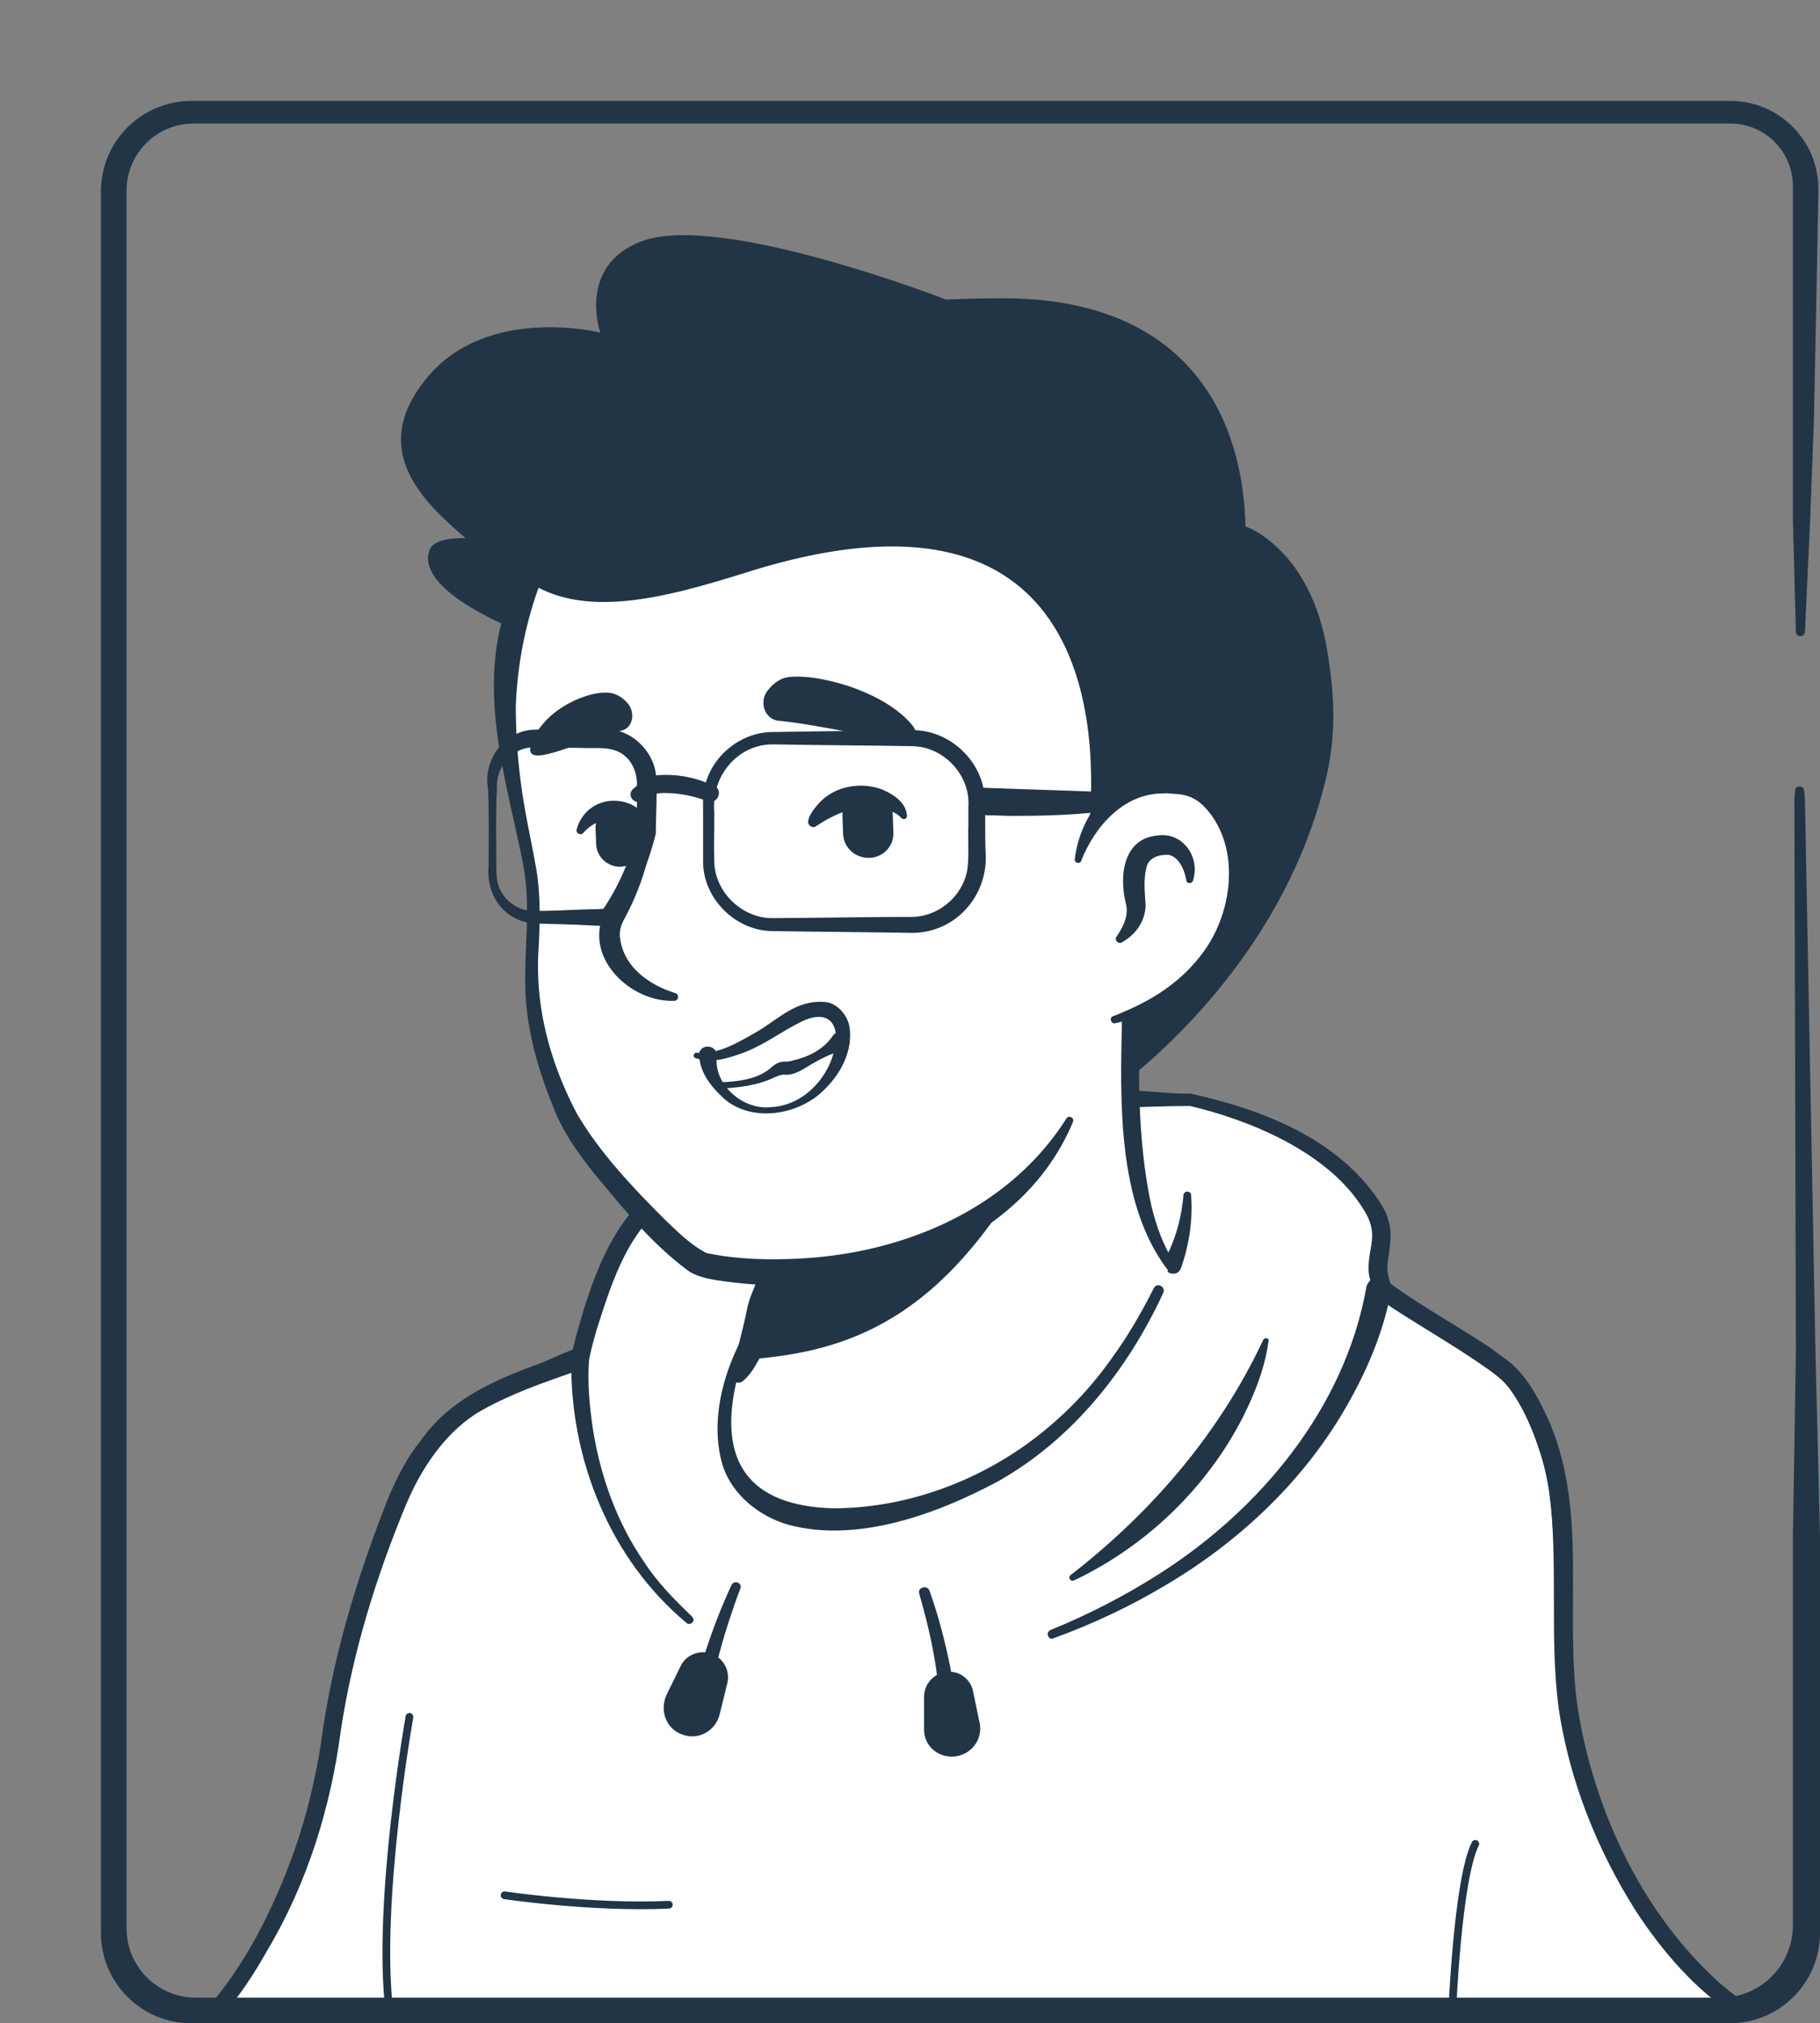 <svg xmlns="http://www.w3.org/2000/svg" width="1208" height="1343" fill="none" viewBox="0 0 1208 1343">
  <rect x="0" y="0" width="1208" height="1343" fill="#808080" stroke="none"/>
  <path fill="#fff" d="M274.117 1091.76c2.745 1.97 5.882 3.93 8.628 5.89 3.137 1.96 5.882 3.92 9.019 5.49 2.745 1.57 5.098 3.13 7.843 4.7.392.4.785.4 1.177.79 9.019 5.49 18.431 10.59 27.843 15.29a89.029 89.029 0 0 0 8.627 4.32s.393.39.785.39c3.137 1.57 6.274 3.13 9.411 4.7 6.275 3.14 12.942 5.89 19.216 8.63 3.137 1.57 6.667 2.75 9.804 3.92 3.137 1.18 6.667 2.75 9.804 3.92 3.137 1.18 6.667 2.75 9.804 3.93h.392c3.137 1.17 6.667 2.35 9.804 3.52 7.059 2.36 14.51 4.71 21.569 7.06 2.353.79 5.098 1.57 7.451 2.36a236.202 236.202 0 0 0 22.353 5.88c2.745.78 5.49 1.18 8.627 1.96 7.059 1.57 14.51 3.14 21.569 4.71 1.568.39 2.745.39 4.313.78 2.353.39 5.098.78 7.451 1.18 3.53.39 6.667 1.17 10.196 1.56 1.569.4 3.138.4 4.706.79 1.961.39 4.314.78 6.667.78 6.274.79 12.941 1.57 19.216 2.36 1.96.39 4.313.39 6.274.78h.392c2.745.39 5.49.39 8.236.79 2.745.39 5.49.39 8.235.39 1.568 0 3.529.39 5.098.39 3.137 0 5.882.39 8.627.39 3.922 0 7.451.39 11.373.39h19.608c165.49-2.35 314.117-72.55 420.395-183.92 0 0 0-.39.39-.39 11.76-10.588 1.57-67.059-45.883-102.745-59.608-45.098-202.353-73.333-202.353-73.333s-55.294-9.02-260.392 33.725c-120 25.098-211.373 61.569-262.353 160.393-10.589 20.39-21.177 51.76 16.078 68.23Z"/>
  <path fill="#213547" d="M519.215 858.823c-75.294 15.295-155.686 31.765-217.647 81.569-20.784 16.863-34.51 41.569-45.882 65.488-5.49 11.77-10.981 23.92-15.294 36.87-2.353 8.62-5.883 18.43-3.922 28.62.392 2.75 2.745 6.28 4.706 8.24 9.02 9.02 18.823 14.51 28.627 21.57 57.647 40 123.922 68.23 192.549 83.13 152.942 33.34 318.432 7.45 452.942-72.94 44.705-27.06 85.886-60 121.176-98.82 3.92-4.71 3.92-12.55 3.92-17.648-.39-11.765-3.53-23.137-7.45-33.726-9.41-24.313-21.57-48.627-42.352-65.49-14.902-10.196-30.981-18.823-47.451-25.882-51.765-21.961-106.275-37.255-162.353-43.53-4.706-.392-5.49 6.275-.785 7.059 53.726 10.981 107.059 27.451 156.863 49.804 18.039 9.02 37.255 16.863 51.765 30.981 13.723 14.902 23.533 33.333 31.373 52.156 5.1 11.373 8.63 29.412 7.06 38.436-24.71 29.41-53.727 55.29-85.1 77.64-171.764 120-432.549 127.85-615.294 27.85-16.47-9.02-32.549-19.22-47.843-29.81-7.451-5.1-15.294-9.41-21.176-15.29-.393-.39 0 0 0 .39s.392.78.392.78c-.392-4.7 1.176-10.98 3.137-17.25 7.059-22.75 18.431-46.67 30.588-67.451 19.216-30.981 51.765-50.589 84.706-66.275 22.745-10.588 46.667-18.823 70.98-26.667 24.314-7.843 49.02-14.509 73.726-20.392 6.274-1.568 4.314-10.588-1.961-9.412Z"/>
  <path fill="#fff" d="M220.394 1147.45c7.451-58.04 40.392-155.686 60.392-181.961 21.961-28.627 30.98-37.647 104.314-62.353 3.921-19.608 18.431-69.019 35.686-89.804 26.274-39.608 98.039-48.627 119.608-43.921 0 0 116.078-40.785 249.804-40.785 42.353 9.412 91.372 28.628 118.039 69.02 18.039 26.667-2.353 35.294 6.667 59.608 2.352 6.274 57.254 37.647 79.607 56.47 10.199 8.236 21.569 29.02 29.409 56.079 15.69 55.297-1.17 131.767 18.43 198.427 37.65 128.63 114.12 167.06 114.12 167.06H143.139c.784-.39 61.176-65.49 77.255-187.84Z"/>
  <path fill="#213547" d="M226.275 1148.24c7.843-51.38 23.529-102.36 43.529-150.2 9.804-23.138 24.706-45.491 45.49-59.216 10.588-6.667 22.353-11.765 34.51-16.863 12.157-4.706 24.706-9.02 36.863-13.333 1.96-.785 3.529-2.353 3.921-4.314 1.569-7.843 3.53-15.294 5.883-23.137 10.196-31.765 21.176-67.059 50.98-85.49 22.745-13.726 49.804-20.393 76.078-21.569 5.098 0 10.589 0 15.295.784h1.568c.392 0 1.177 0 1.569-.392 18.823-9.02 39.608-14.51 60-20 61.176-14.118 125.098-20 187.843-20.392 38.431 9.02 92.157 30.196 115.686 69.412 3.922 6.274 5.883 12.549 5.098 19.608-.784 7.843-3.529 16.47-1.568 24.705.784 3.53 1.568 7.451 3.137 10.589 3.137 4.313 8.235 7.058 12.157 9.804 20.392 13.333 41.176 25.098 60.784 38.823 6.667 4.706 12.941 9.02 17.652 15.686 13.72 19.608 21.96 43.138 25.49 66.667 6.27 47.848 0 96.468 6.27 144.318 7.06 47.84 25.49 94.11 51.37 134.9 18.04 27.45 40 52.94 67.85 70.59l2.74-10.98H143.137l4.314 9.8c11.765-13.33 21.177-27.84 29.804-43.14 26.667-44.7 42.353-95.29 49.02-146.66Zm-11.765-1.57c-4.314 33.33-12.549 66.27-25.098 97.64-12.549 30.98-28.236 61.18-50.196 86.67-3.138 3.53-.392 10.2 4.313 9.8H1156.86c3.14 0 5.89-2.74 5.89-5.88 0-2.35-1.18-4.31-3.14-5.1-6.28-3.53-12.55-8.62-18.43-13.72-51.38-46.28-83.53-114.9-94.12-183.14-9.02-63.92 7.84-132.94-20.79-193.724-6.66-14.118-14.9-29.02-28.231-38.039-24.313-18.039-50.98-31.373-74.902-49.02-.392 0-.392-.392-.392-.392.392.392.784 1.176.784 1.569-2.353-5.491-3.137-10.196-2.353-16.471 1.177-7.843 3.138-18.431.393-26.667-1.177-4.705-3.53-9.019-5.883-12.549-28.235-42.353-78.039-61.176-125.49-71.764-13.333.392-27.059-1.961-40.392-1.961-18.431 0-37.255 2.745-55.686 5.098-52.942 8.235-103.922 22.353-156.079 33.725l3.53-.392c-12.157-2.353-23.53-1.176-35.294.392-75.295 11.373-100.785 44.314-121.177 114.51-2.353 7.843-4.314 15.686-6.274 23.922l3.921-4.706c-37.647 13.333-80 25.49-103.921 60.392-8.628 10.588-14.902 23.137-20.393 35.686-20 50.201-35.686 100.781-43.921 154.121Z"/>
  <path fill="#213547" d="M838.43 889.413c-29.019 61.961-74.117 114.507-127.843 156.077-1.961 1.57 0 4.71 2.353 3.53 47.843-22.74 88.235-61.568 112.157-108.626 7.843-15.687 14.51-32.55 16.863-50.197.784-1.96-2.353-2.745-3.53-.784Zm-459.216 12.941c-1.176 65.49 25.491 132.546 76.471 174.906 1.176 1.17 2.745.78 3.922-.4 1.176-1.17.784-2.74-.393-3.92-11.372-10.98-22.745-22.35-31.372-35.68-18.039-25.89-29.02-56.475-34.118-87.455-2.353-15.294-3.921-31.765-2.745-47.059.392-7.451-11.372-8.235-11.765-.392Zm230.982 155.686c9.02 31.76 16.47 66.27 12.157 99.22-1.177 7.45 10.196 9.41 11.764 1.56 1.961-18.04-.392-35.68-3.529-52.94-3.529-17.25-7.843-33.72-13.725-50.19-1.569-3.92-8.236-1.96-6.667 2.35Zm-124.706-5.88c-12.941 27.84-21.96 56.86-29.019 86.27-.785 3.14 1.176 6.28 4.313 7.06 3.138.78 6.275-1.18 7.059-4.31 3.922-21.96 9.02-43.92 16.079-65.49 2.353-7.06 4.706-14.12 7.451-21.18 1.568-3.53-3.922-6.27-5.883-2.35Z"/>
  <path fill="#213547" d="M906.667 855.686c-14.51 79.216-70.196 146.274-137.255 189.024-22.745 14.51-47.059 27.05-72.157 37.25-1.569.79-2.353 2.35-1.569 3.92.392 1.57 2.353 2.36 3.53 1.57 25.882-9.41 50.98-21.18 74.509-35.29 47.844-28.24 89.804-67.454 118.04-115.297 14.509-24.706 25.882-50.588 31.372-78.824.785-4.706-2.353-9.019-7.059-9.804-4.313-1.176-9.019 2.353-9.411 7.451Zm-272.94 310.194c10.981-1.17 18.824-11.37 16.471-22.35l-4.314-20.78c-1.568-8.24-9.412-14.12-17.647-12.95-8.235.79-14.902 7.85-14.902 16.47v21.18c-.392 10.98 9.02 19.61 20.392 18.43Zm-180.786-14.51c10.588 3.92 21.961-2.35 24.706-13.33l5.098-20.78c1.961-8.24-2.353-16.48-10.588-19.61-7.843-2.75-16.863.78-20.392 8.23l-9.412 19.22c-4.706 10.59 0 22.74 10.588 26.27Z"/>
  <path stroke="#213547" stroke-linecap="round" stroke-linejoin="round" stroke-miterlimit="10" stroke-width="5.126" d="M963.922 1334.9s3.529-87.45 15.294-110.98m-707.451-84.31s-21.961 123.14-13.334 195.29m76.471-76.86s58.039 8.63 109.019 6.27"/>
  <path fill="#213547" d="M783.923 841.569c5.49-15.686 7.843-31.764 6.666-48.235 0-1.569-1.176-2.353-2.745-2.353-1.176 0-2.353 1.176-2.353 2.353-1.176 14.902-5.49 30.196-12.549 43.137-3.529 7.843 8.236 12.941 10.981 5.098Zm-265.098 20.785c10.981-24.706 38.039-37.255 61.961-45.883 14.902-4.706 31.373-8.235 47.059-10.588 38.039-5.882 91.765-14.902 129.804-18.824.392 0 .392-.784 0-.784-10.981-1.176-21.961-1.176-32.941-1.176-32.942.784-65.883 4.313-98.432 9.411-32.549 5.098-67.451 14.902-92.157 38.432-7.843 8.235-14.902 17.647-16.862 29.019-.393 1.177 1.176 1.569 1.568.393Z"/>
  <path fill="#fff" d="M482.356 963.138c8.235 40.392 61.568 64.702 151.372 28.235 93.334-37.647 133.726-127.451 143.922-154.118-55.294-103.529-16.863-175.294-16.863-175.294C633.336 650.981 521.964 800 521.964 800l-17.255 73.726c-1.569 6.274-4.706 11.765-9.412 15.686-8.235 14.51-18.039 47.843-12.941 73.726Z"/>
  <path fill="#213547" d="M779.609 838.432c-7.451-11.373-12.157-24.706-15.294-37.647-5.883-27.059-7.844-54.51-8.236-81.961v-10.196c1.177-10.196 4.706-20.784 8.628-30.196 5.098-12.549-13.334-20.392-19.216-7.843-.784 1.568-.784 4.313-.784 5.882-1.177 53.333-3.53 121.961 30.196 166.275 2.353 2.353 7.059-1.177 4.706-4.314Zm-261.96-39.216c-5.882 3.53-7.843 8.236-8.627 12.942-2.353 9.411-1.569 19.608-3.922 29.411-1.961 9.412-7.843 18.432-9.412 28.236-1.96 10.196-7.843 31.764-10.196 42.353-.784 2.353.785 5.098 3.53 5.49 1.568.392 2.745 0 3.921-.784 5.098-4.314 7.451-8.628 10.588-14.118 5.098-9.412 8.628-18.039 11.765-28.628 2.745-9.411 1.569-19.607 3.922-29.411 1.961-9.412 7.451-18.432 9.412-28.236 1.176-4.706 1.568-9.804-1.961-15.686-2.353-2.353-6.275-3.137-9.02-1.569Z"/>
  <path fill="#213547" d="M489.413 902.745c74.902-3.921 136.078-27.451 195.686-133.725-50.196 44.314-109.412 61.176-171.765 69.02l-8.235 36.078c-1.569 6.274-10.98 24.706-15.686 28.627Z"/>
  <path fill="#213547" d="M492.548 888.236c-13.333 25.098-21.176 56.47-12.941 84.313 6.275 19.608 24.314 34.121 43.922 39.611 45.49 12.15 98.039-7.06 138.431-28.63 49.804-27.843 86.667-74.51 110.196-125.49 1.569-3.922-3.921-7.059-6.274-3.138-8.236 16.471-17.647 32.549-28.236 47.059-10.588 14.902-22.745 28.628-36.47 40.784-40 36.079-94.118 58.435-148.236 58.435-55.686-1.572-76.862-30.984-63.921-85.101 1.961-8.628 5.098-17.647 9.412-25.098 2.353-3.138-3.53-6.667-5.883-2.745Z"/>
  <path fill="#fff" d="M340.785 417.255c-7.059 32.941-10.588 59.608 8.627 147.451 18.824 87.451-27.058 105.49 81.569 245.49 44.314 57.255 151.765 41.177 238.824-18.039 29.411-20 41.96-71.372 63.921-107.843 17.255-28.627 25.098 1.176 47.843-23.529 30.981-33.726 68.236-101.569 49.804-221.569-29.804-194.51-183.921-217.255-298.039-195.686-114.902 21.96-173.726 87.058-192.549 173.725Z"/>
  <path fill="#213547" d="M761.962 695.686c9.019-15.294 20.784-28.627 31.764-42.745 10.589-14.509 19.216-30.588 26.275-47.058 46.666-114.51 28.627-275.687-85.883-343.138-47.451-27.451-104.705-34.117-158.039-29.804-114.117 8.236-218.823 60.785-243.529 181.569-13.334 53.333 4.706 108.235 14.902 160.392 4.706 25.883.784 52.549 1.176 79.216.392 27.059 7.843 54.117 18.039 79.216 6.275 17.254 17.255 32.548 28.628 46.666 18.823 22.745 37.647 45.883 61.569 63.53 5.49 3.921 15.294 5.882 21.96 6.666 18.432 2.745 36.471 3.53 54.902 2.353 72.157-3.137 149.412-38.039 178.432-107.843 1.176-2.745-2.745-4.706-4.314-2.353-37.647 59.608-106.667 89.02-175.294 92.941-21.177 1.177-42.745.785-63.53-3.529-10.196-5.098-19.215-14.118-27.843-22.353-21.176-21.177-42.745-43.922-58.039-69.804-18.431-34.902-28.627-72.941-25.49-112.549.784-17.647 1.176-36.078-2.353-53.725-3.137-17.648-7.059-34.51-9.412-52.549a388.461 388.461 0 0 1-3.529-52.157c1.961-50.589 18.431-102.745 50.588-141.961 70.98-88.235 238.823-111.373 333.333-50.981 59.608 36.863 87.451 105.883 96.471 172.942 13.725 80.392 9.804 159.607-54.118 218.039l-18.823 19.608c-7.451 8.627 5.882 18.823 12.157 9.411Z"/>
  <path fill="#fff" d="M715.689 570.98s12.156-58.823 69.411-51.765c49.412 6.275 66.667 124.706-45.49 157.648"/>
  <path fill="#213547" d="M744.707 625.49c9.019-5.098 15.294-13.725 15.686-24.314-.392-7.843-1.568-16.862.392-24.705 1.177-7.451 9.02-9.412 14.902-9.02 6.275 1.176 10.196 9.02 11.373 15.294 0 .392.392 1.569.392 1.961.392 1.961 3.529 1.961 4.314 0 5.098-15.294-6.275-32.157-22.745-30.196-23.138 1.568-26.275 25.882-21.961 44.313 2.353 7.844-.785 14.902-5.098 21.569l-.785 1.177c-1.96 2.352 1.177 5.49 3.53 3.921Zm-313.725-96.078c-5.882 27.843-16.863 53.725-30.588 78.039-12.157 29.804 19.216 58.039 47.059 56.862 3.137 0 3.529-4.313.784-5.098-17.647-5.49-33.725-17.254-36.471-35.294-1.176-5.49.393-10.196 3.138-14.902 12.941-24.313 20.784-52.157 18.823-79.607 0-1.961-2.745-1.961-2.745 0Z"/>
  <path fill="#213547" d="M717.648 571.373c9.02-23.138 28.627-45.098 54.902-44.706 2.353-.392 6.274.392 8.627.392 6.667.392 12.157 2.745 17.255 7.451 25.098 25.098 20.785 69.412.392 97.255-7.058 9.804-16.078 18.431-26.274 25.49-10.196 7.059-21.569 12.549-33.726 17.255-2.745.784-1.568 5.098 1.177 4.706 26.274-5.49 51.372-18.432 68.627-40 26.667-32.157 32.157-85.883.393-117.255-7.059-6.275-16.863-10.981-26.667-10.981-3.137 0-7.843-.784-10.981 0-16.47.785-32.156 9.02-42.352 21.961-9.02 10.981-14.118 24.314-15.687 37.647 0 2.353 3.53 3.138 4.314.785Z"/>
  <path fill="#fff" d="M469.806 701.961c-.392 12.941 18.823 45.883 55.686 30.588 35.686-14.509 46.274-82.745-4.706-50.196-25.882 17.255-42.353 20-50.98 19.608Z"/>
  <path fill="#213547" d="M461.57 702.353c10.589 3.53 20.785.393 30.589-3.137 14.509-5.098 26.274-14.51 40-21.176 18.823-9.02 26.274 3.137 21.176 20.784-5.098 18.824-21.569 35.294-41.961 36.078-18.039 1.961-37.255-14.509-35.686-32.941 1.569-7.843-9.804-10.196-11.765-2.745.392 13.334 8.628 22.745 17.255 30.588 17.255 14.118 43.53 10.981 60.784-1.96 13.334-10.589 24.314-27.451 21.961-45.491-.784-7.843-8.235-16.862-16.47-17.254-19.216-1.569-30.589 11.372-45.491 20-11.764 6.666-25.098 14.902-38.823 13.725-2.353-.784-3.922 2.353-1.569 3.529Z"/>
  <path fill="#213547" d="M552.553 687.843c-6.275 9.02-16.079 13.726-26.275 16.079-2.353.784-4.314.784-6.274.784-3.53 0-7.059 2.745-9.02 4.706-9.412 7.451-22.353 8.627-34.118 9.019-2.745 0-2.745 4.706 0 4.314 12.549-.784 25.883-1.961 37.647-7.843 2.353-.784 3.53-1.569 5.491-1.569 7.451.785 13.333-3.921 18.823-7.059 6.275-3.529 12.549-7.058 20-8.627 3.529-.784 5.49-3.922 5.098-7.451-.784-5.49-8.627-7.059-11.372-2.353Zm-35.69-209.412c-8.627-.784-12.941-10.98-8.235-18.823 2.745-3.922 6.274-7.451 11.372-9.412 14.902-4.706 63.53 5.882 84.706 30.196 18.824 22.353-48.627 1.568-87.843-1.961Zm-103.53 6.274c6.667-1.96 8.627-11.764 3.137-18.039-2.745-3.137-6.667-5.882-10.98-6.666-13.334-2.353-43.922 9.803-52.549 32.941-7.843 20 28.627-.392 60.392-8.236Zm163.92 84.707c9.412-.392 16.471-8.235 15.686-17.647l-.392-10.981c-.392-9.411-8.235-16.47-17.647-15.686-9.411.392-16.47 8.235-15.686 17.647l.392 10.981c.392 9.019 8.235 16.078 17.647 15.686Zm-165.096 5.882c8.628-.393 15.294-7.844 14.902-16.471l-.392-10.196c-.392-8.628-7.843-15.294-16.47-14.902-8.628.392-15.295 7.843-14.902 16.471l.392 10.196c.392 8.627 7.843 15.294 16.47 14.902Z"/>
  <path fill="#213547" d="M541.961 548.235c12.941-8.628 27.059-14.51 42.745-11.373 5.098.785 10.196 2.353 13.333 5.883 1.177 1.568 3.922 1.176 3.922-1.177-.392-7.843-7.059-12.941-13.333-16.078-12.157-6.275-29.02-5.098-40 3.137-3.922 2.353-17.255 16.863-10.196 20 1.568.784 2.352.392 3.529-.392Zm-112.155 1.961c0-16.47-20.392-22.353-32.941-16.47-7.059 3.137-12.157 9.411-14.118 16.862-.784 2.353 2.745 4.314 4.314 2.353 6.667-7.843 18.039-11.764 27.059-7.059 2.745 1.569 3.137 2.746 3.921 4.314 0 7.843 11.373 7.451 11.765 0Z"/>
  <path fill="#213547" d="M309.02 357.254c-26.667-23.137-65.883-58.039-25.49-106.666 40.392-48.628 114.902-29.804 114.902-29.804S382.745 176.078 426.275 160c52.549-19.216 201.568 38.823 201.568 38.823 10.981-.392 21.569-.784 31.373-.784 128.627-2.745 165.882 78.431 167.451 151.372 0 0 43.529 14.51 54.51 83.922 3.529 22.353 7.058 50.98-1.569 85.49-23.137 94.118-85.49 159.608-125.098 192.941-14.902-10.98 11.372-26.274 9.412-44.313 85.098-41.569 66.666-142.353 21.176-148.236-34.902-4.313-53.333 16.079-61.961 32.549-3.529 4.706 43.53-257.647-227.843-171.764-53.725 16.862-109.019 31.764-146.666 4.705-4.314 8.236-7.059 18.04-7.844 32.549 0 0-65.49-25.49-55.686-52.156 3.137-9.02 23.922-7.844 23.922-7.844Z"/>
  <path fill="#213547" d="M513.722 618.039c18.04.392 73.726.784 90.981 1.177 29.804.392 52.157-25.491 49.412-54.902-.393-9.804 0-23.53-.393-33.334-.784-25.49-23.529-47.059-49.019-46.274l-66.275.784c-5.098 0-19.608.392-24.706.392-21.176-.392-41.176 15.294-45.882 36.079-1.569 5.882-1.176 12.157-1.176 17.255v33.333c.392 24.706 22.353 45.882 47.058 45.49Zm0-8.627c-20.392.784-39.215-16.863-39.607-37.255-.393-10.588 0-21.961 0-32.941-2.353-23.922 15.686-45.883 40-45.098 16.862.392 73.333.784 90.98 1.176 21.176 0 39.216 19.216 37.647 40.392v12.549c-.392 8.628.784 23.53-1.176 31.373-3.922 16.47-19.608 29.019-36.471 29.019h-8.235c-11.373 0-71.373.785-83.138.785ZM355.685 496.079l30.981.392c8.627.392 18.823-1.177 26.274 3.921 7.059 4.706 10.196 13.334 9.804 21.569 0 10.196 0 20.784.392 30.98l.392-1.568c-5.49 19.215-12.941 37.647-24.313 53.725l3.921-2.353c-3.137.785-8.627.785-11.765.785-11.764.392-25.49 1.176-37.254 1.176-10.981 0-21.569-8.235-23.922-19.216-.784-3.137-.784-8.627-.784-11.764 0-16.863-.392-33.334.392-50.196-.784-14.902 10.588-28.236 25.882-27.451Zm0-11.765c-20.784 0-35.294 20-31.764 39.608.784 16.863.392 33.333.392 50.196-1.961 19.608 9.804 37.255 30.196 38.823 8.627.393 16.862.393 25.098.785 4.314 0 14.902.784 18.823.784 1.961.392 5.098 0 7.059 0 1.569 0 3.137-1.176 3.922-2.353 12.157-18.039 20.784-38.039 25.882-58.823 0-13.334 1.177-26.667 0-40-2.353-15.687-16.471-29.02-32.549-29.412-10.98-.392-36.078.392-47.059.392Z"/>
  <path fill="#213547" d="M470.979 520.392c-10.588-4.706-22.353-6.666-34.118-5.882-3.921.392-7.843 1.568-11.372 4.706l-5.098 4.313c-5.098 4.314 1.176 11.765 6.274 7.451 6.275-5.49 13.726-4.705 21.177-4.313 7.451.784 14.51 2.353 21.568 5.098 6.667 2.745 10.981-7.059 4.706-10.196l-3.137-1.177ZM647.45 534.51c2.745 6.274 5.882 7.059 10.98 6.666l11.373.393c22.745 0 45.882-.392 68.627-3.922 7.843-.392 8.235-11.372.392-11.765l-90.98-3.137c-2.745 0-4.706 2.745-3.53 5.098l3.138 6.667Z"/>
  <path fill="#213547" d="M127 67h1021.5c32.69 0 59.02 26.81 58.43 59.49L1206 178l-2 100-2.5 66.5-3.5 75c-.37 3.691-5.81 3.706-6 0l-2-75v-221c0-22.92-18.58-41.5-41.5-41.5h-1020C103.923 82 84 101.923 84 126.5V1280c0 25.41 20.595 46 46 46h1012c26.51 0 48-21.49 48-48v-257.75l2-122.25-1-367.5.44-5.735c.27-3.65 5.6-3.717 5.97-.075l.59 5.81 7 367 3 122.75V1283c0 33.14-26.86 60-60 60H127c-33.137 0-60-26.86-60-60V127c0-33.137 26.863-60 60-60Z"/>
</svg>
